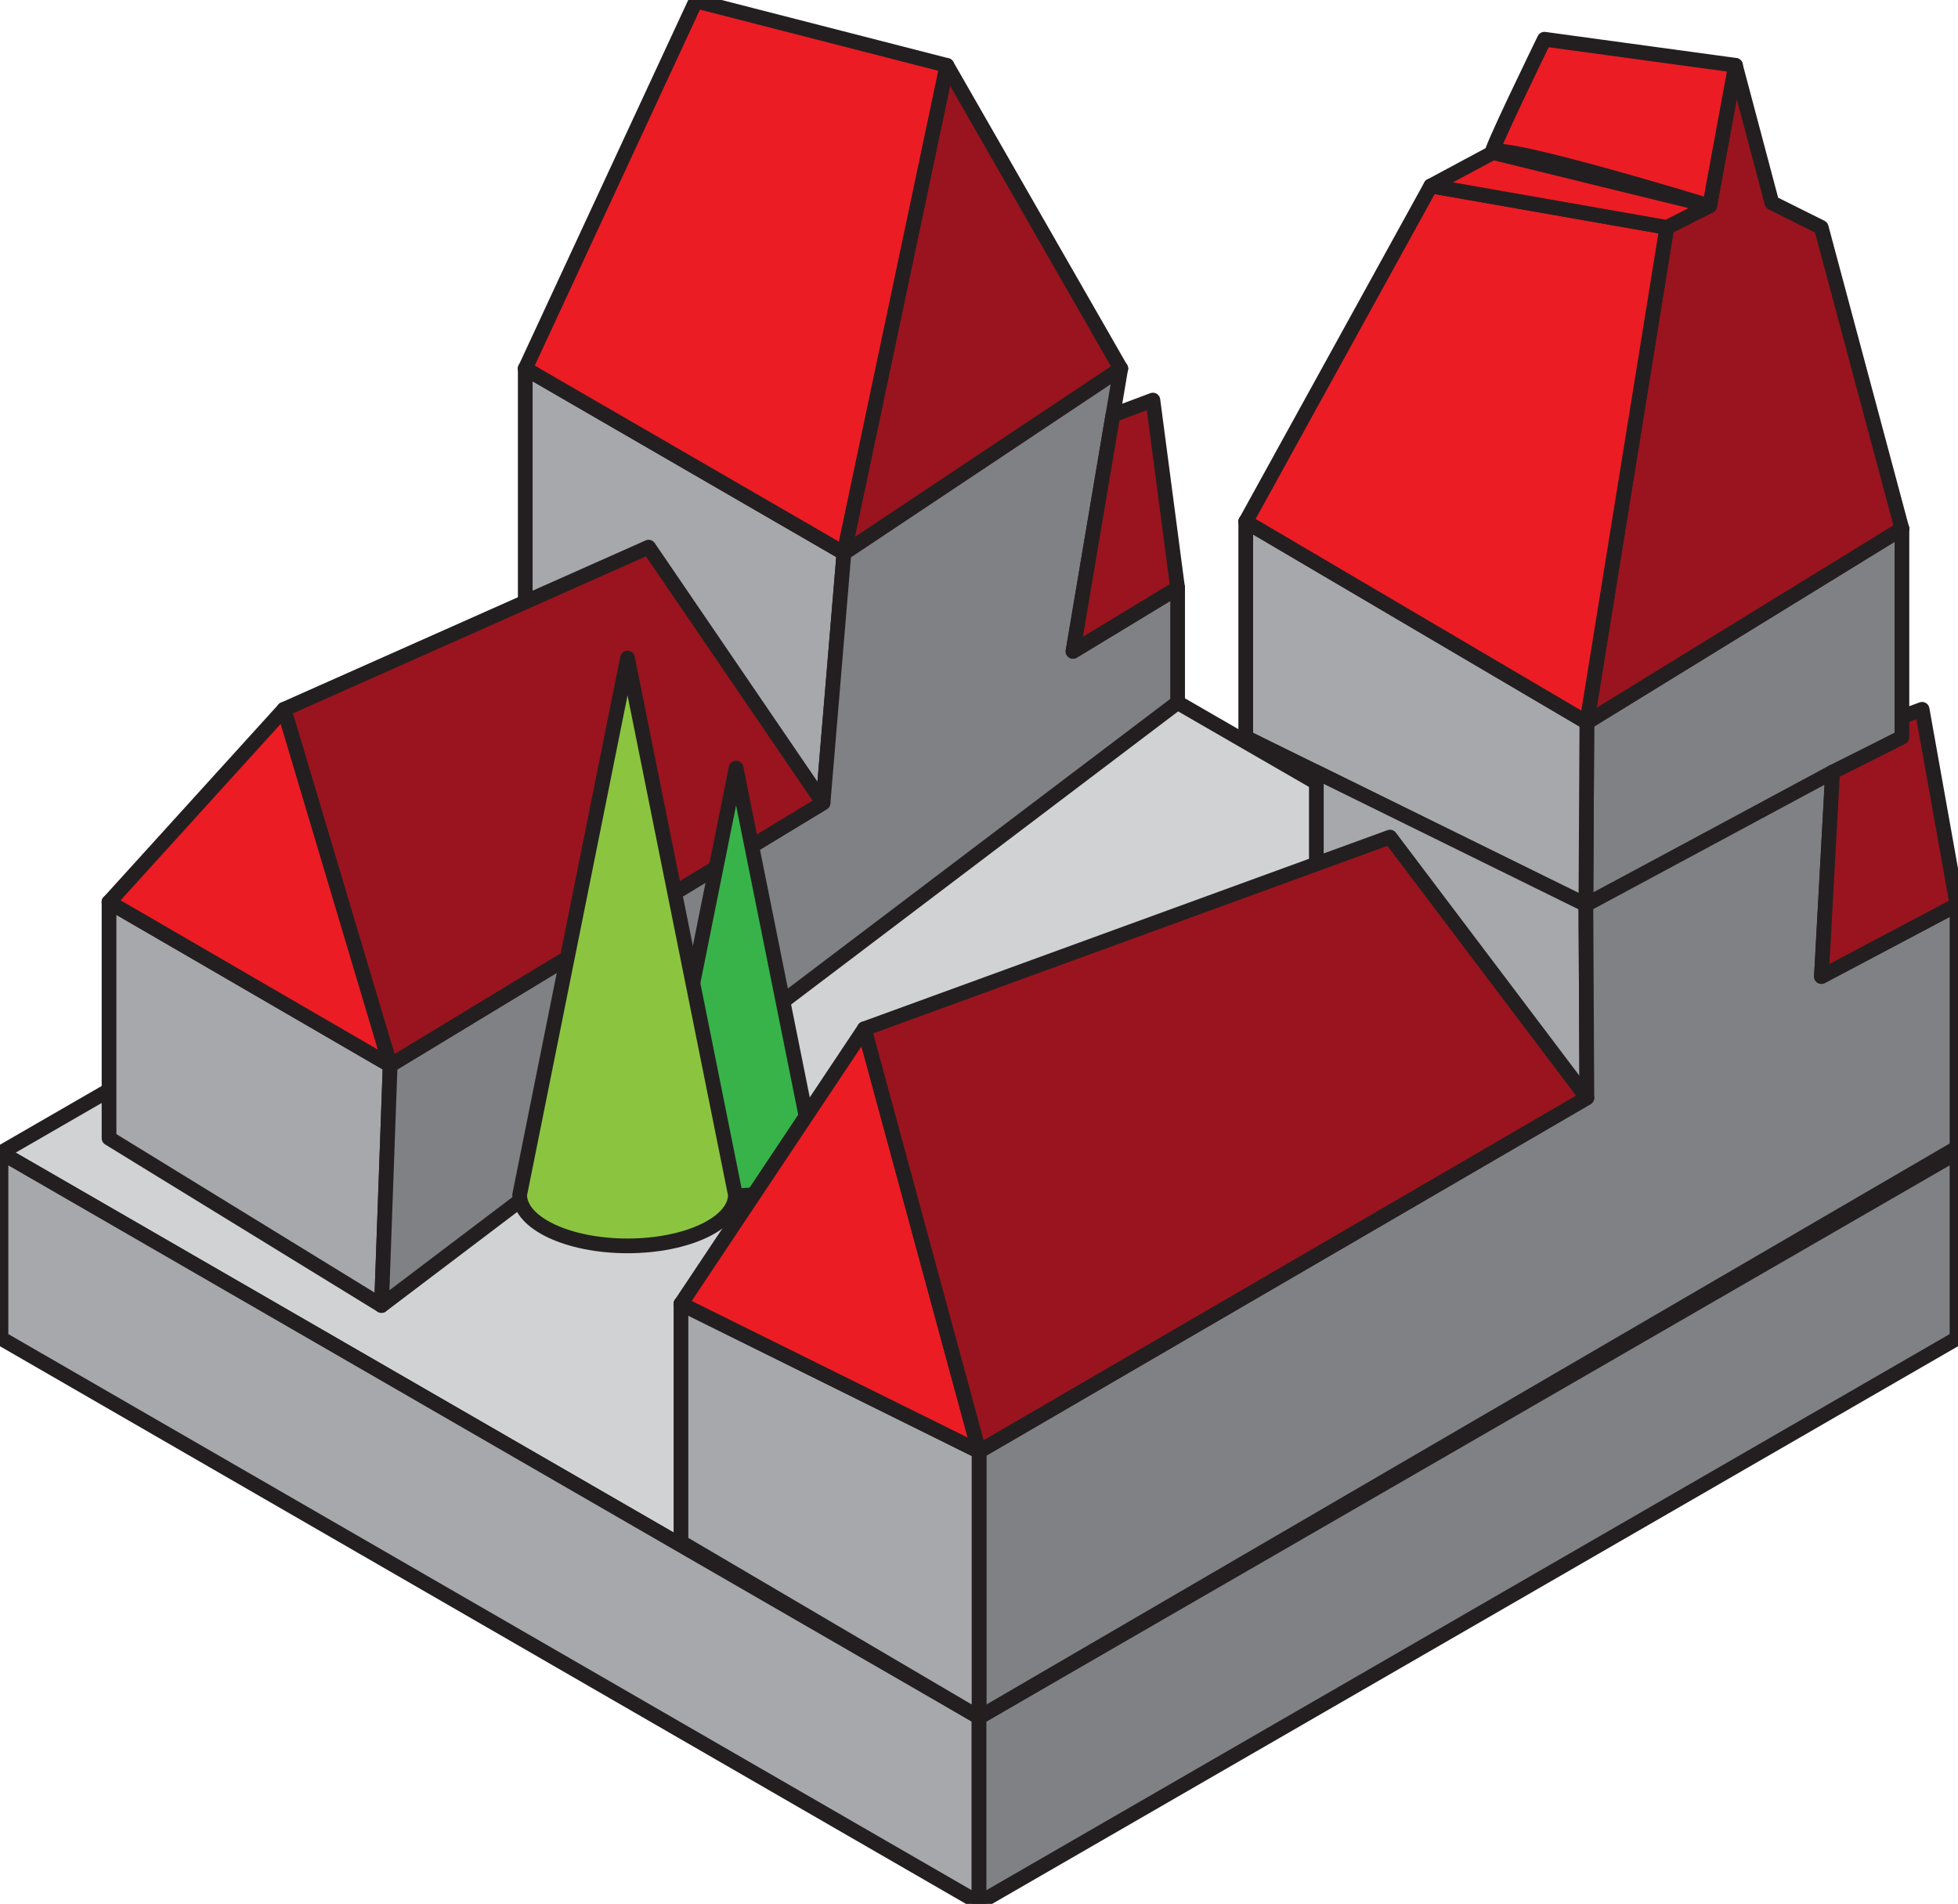 <svg id="Layer_1" data-name="Layer 1" xmlns="http://www.w3.org/2000/svg" viewBox="0 0 199.69 194.17"><defs><style>.cls-1{fill:#d0d2d3;}.cls-1,.cls-2,.cls-3,.cls-4,.cls-5,.cls-6,.cls-7{stroke:#231f20;stroke-linecap:round;stroke-linejoin:round;stroke-width:1.5px;}.cls-2{fill:#a6a8ab;}.cls-3{fill:#808184;}.cls-4{fill:#99141e;}.cls-5{fill:#ec1c24;}.cls-6{fill:#37b34a;}.cls-7{fill:#8bc53f;}</style></defs><polygon class="cls-1" points="99.85 59.96 199.59 117.55 99.85 175.14 0.1 117.55 99.85 59.96"/><polygon class="cls-2" points="99.85 175.14 99.85 194.07 0.1 136.49 0.1 117.55 99.85 175.14"/><polygon class="cls-3" points="99.85 175.14 99.85 194.07 199.59 136.49 199.59 117.55 99.85 175.14"/><polygon class="cls-1" points="11.12 92 39.79 108.64 120.1 59.96 86.62 42.33 11.12 92"/><polygon class="cls-1" points="53.57 37.59 86.07 56.4 114.3 37.59 83.94 20.98 53.57 37.59"/><polygon class="cls-2" points="11.12 92 11.12 116.08 38.91 133.14 39.79 108.64 11.12 92"/><polygon class="cls-2" points="53.57 37.59 53.57 63.32 83.94 81.88 86.07 56.4 53.57 37.59"/><polygon class="cls-3" points="114.3 37.59 109.43 66.43 120.1 59.96 120.1 71.65 38.91 133.14 39.79 108.64 83.94 81.88 86.07 56.4 114.3 37.59"/><polygon class="cls-4" points="86.07 56.4 96.57 6.67 114.3 37.59 86.07 56.4"/><polygon class="cls-4" points="39.79 108.64 28.96 72.34 66.15 55.8 83.94 81.88 39.79 108.64"/><polygon class="cls-5" points="28.96 72.34 11.12 92 39.79 108.64 28.96 72.34"/><polygon class="cls-5" points="53.57 37.59 70.97 0.1 96.57 6.67 86.07 56.4 53.57 37.59"/><polygon class="cls-4" points="120.1 59.96 117.58 40.8 113.5 42.33 109.43 66.43 120.1 59.96"/><polygon class="cls-1" points="127.05 53.2 161.84 73.67 193.97 53.92 158.56 36.5 127.05 53.2"/><polygon class="cls-1" points="199.59 92.27 99.85 148.02 69.45 132.97 172.46 73.67 199.59 92.27"/><path class="cls-6" d="M75.07,78.33l-8,39.81c0,2.09,3.58,3.79,8,3.79s8-1.7,8-3.79Z"/><polygon class="cls-3" points="193.97 53.92 193.97 75.19 161.74 92.27 161.84 73.67 193.97 53.92"/><path class="cls-7" d="M64,67.11,53,121.85c0,2.88,4.92,5.21,11,5.21s11-2.33,11-5.21Z"/><polygon class="cls-2" points="127.05 53.2 127.05 75.19 161.74 92.27 161.84 73.67 127.05 53.2"/><polygon class="cls-2" points="134.25 78.74 134.25 96.69 161.84 111.96 161.74 92.27 134.25 78.74"/><polygon class="cls-3" points="185.76 99.59 186.9 78.74 161.74 92.27 161.84 111.96 99.85 148.02 99.85 175.14 199.59 117.05 199.59 92.27 185.76 99.59"/><polygon class="cls-2" points="69.45 132.97 69.45 157.27 99.85 175.14 99.85 148.02 69.45 132.97"/><polygon class="cls-4" points="161.84 73.67 169.99 23.19 174.36 20.98 176.99 6.67 180.71 20.68 185.74 23.19 193.97 53.92 161.84 73.67"/><polygon class="cls-5" points="169.99 23.19 145.92 18.96 127.05 53.2 161.84 73.67 169.99 23.19"/><polygon class="cls-5" points="174.36 20.98 152.26 15.56 145.92 18.96 169.99 23.19 174.36 20.98"/><path class="cls-5" d="M177,6.66,157.51,4s-6.12,12.54-5.25,11.52S174.36,21,174.36,21Z"/><polygon class="cls-5" points="69.45 132.97 88.15 104.92 99.85 148.02 69.45 132.97"/><polygon class="cls-4" points="88.15 104.92 141.76 85.37 161.84 111.96 99.85 148.02 88.15 104.92"/><polygon class="cls-4" points="199.59 92.27 196.03 72.34 193.97 73.09 193.97 75.19 186.9 78.74 185.76 99.59 199.59 92.27"/></svg>
